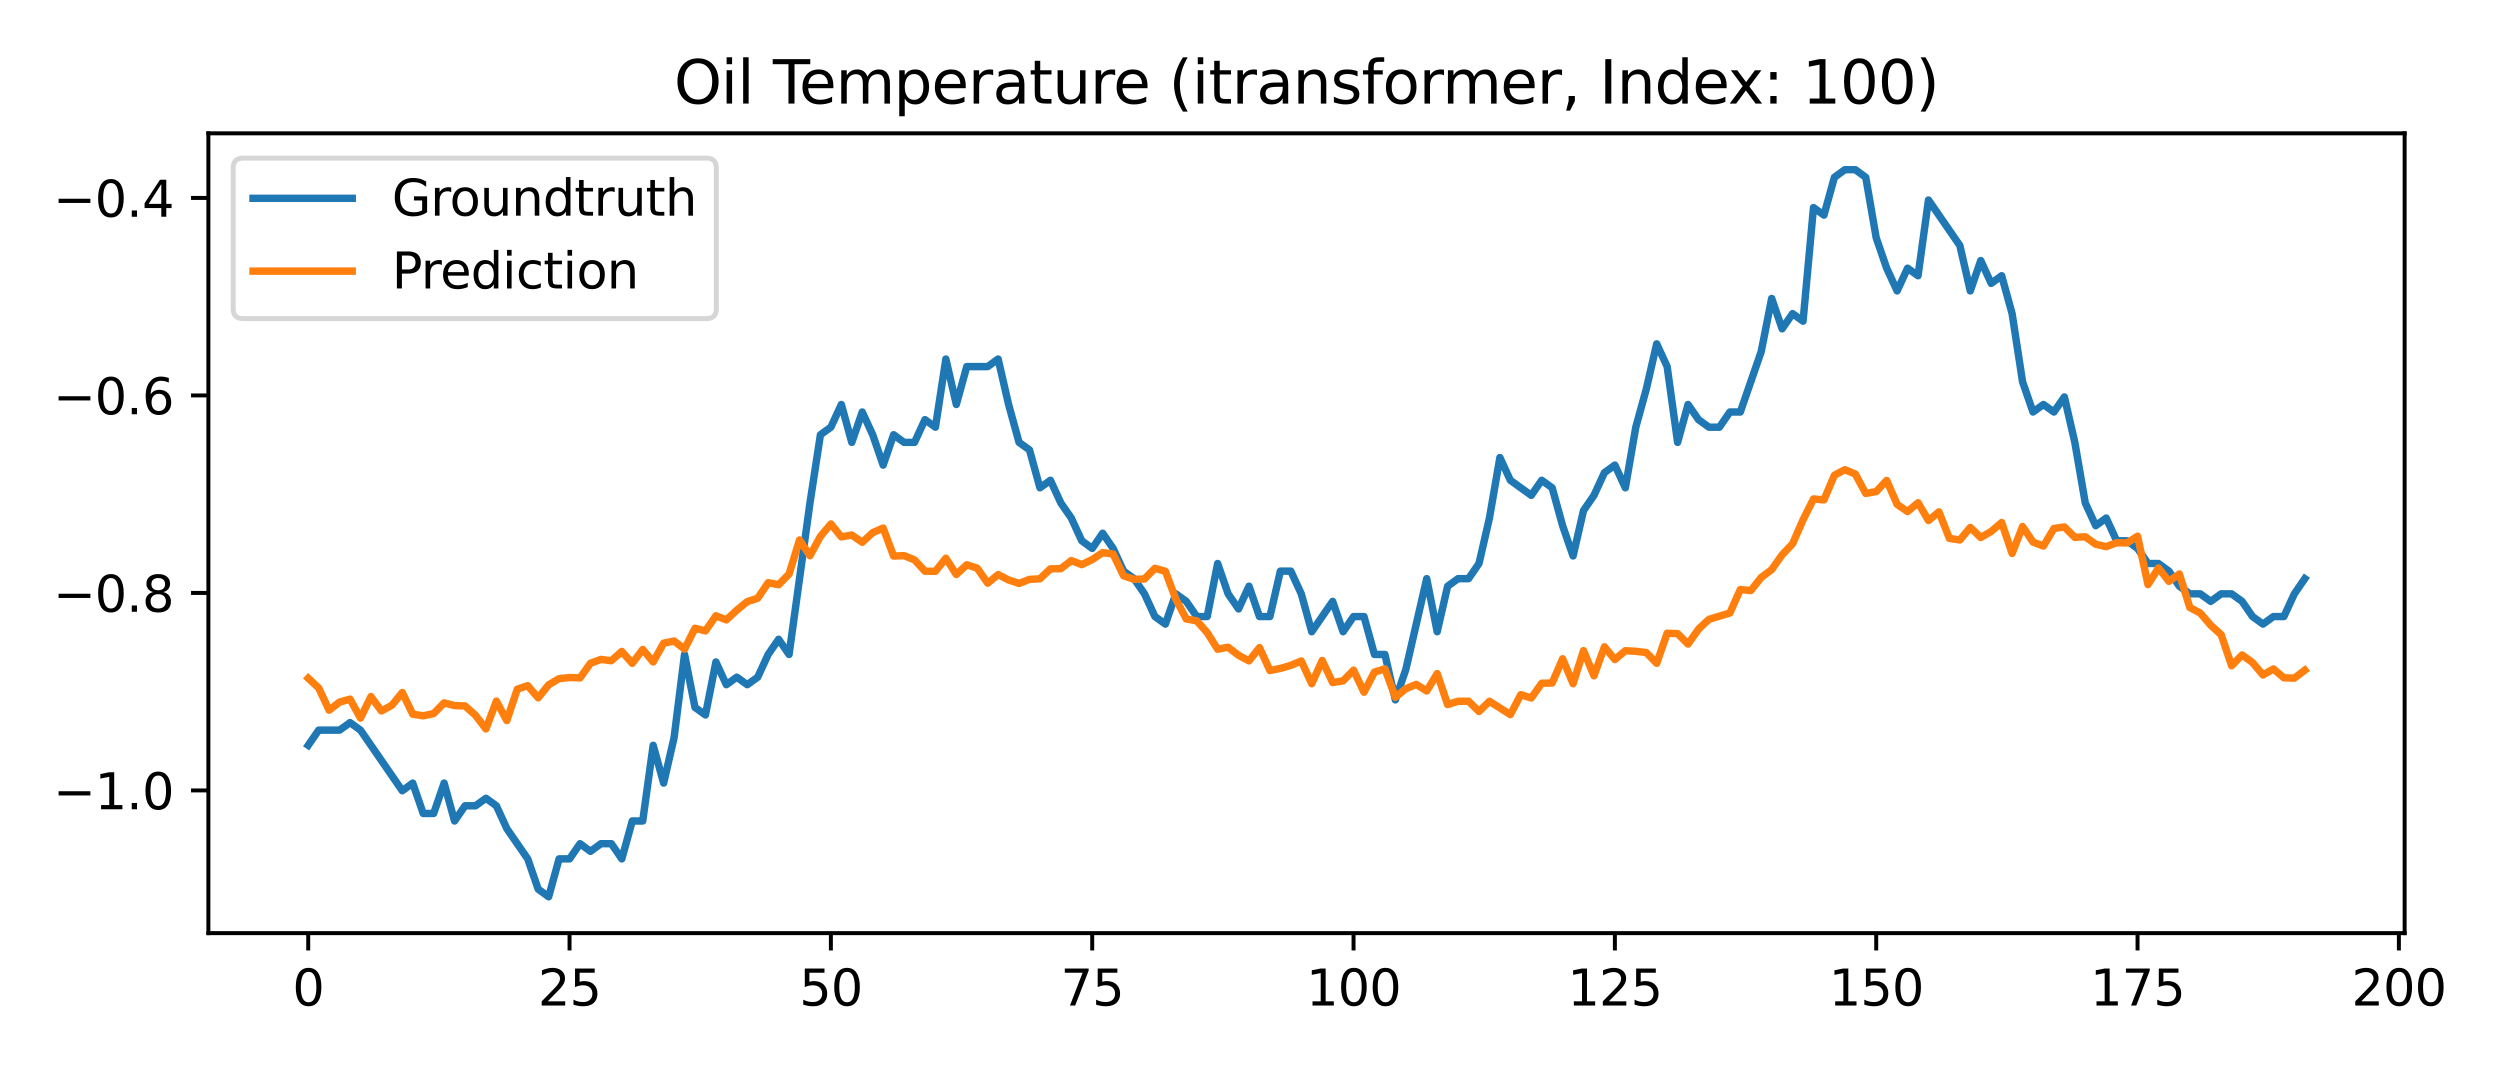 <?xml version="1.0" encoding="utf-8" standalone="no"?>
<!DOCTYPE svg PUBLIC "-//W3C//DTD SVG 1.1//EN"
  "http://www.w3.org/Graphics/SVG/1.1/DTD/svg11.dtd">
<svg xmlns:xlink="http://www.w3.org/1999/xlink" width="504pt" height="216pt" viewBox="0 0 504 216" xmlns="http://www.w3.org/2000/svg" version="1.1">
 <defs>
  <style type="text/css">*{stroke-linejoin: round; stroke-linecap: butt}</style>
 </defs>
 <g id="figure_1">
  <g id="patch_1">
   <path d="M 0 216 
L 504 216 
L 504 0 
L 0 0 
z
" style="fill: #ffffff"/>
  </g>
  <g id="axes_1">
   <g id="patch_2">
    <path d="M 42.01 188.12 
L 484.773 188.12 
L 484.773 26.88 
L 42.01 26.88 
z
" style="fill: #ffffff"/>
   </g>
   <g id="matplotlib.axis_1">
    <g id="xtick_1">
     <g id="line2d_1">
      <defs>
       <path id="m52416d3e7c" d="M 0 0 
L 0 3.5 
" style="stroke: #000000; stroke-width: 0.8"/>
      </defs>
      <g>
       <use xlink:href="#m52416d3e7c" x="62.136" y="188.12" style="stroke: #000000; stroke-width: 0.8"/>
      </g>
     </g>
     <g id="text_1">
      <!-- 0 -->
      <g transform="translate(58.954 202.718) scale(0.1 -0.1)">
       <defs>
        <path id="DejaVuSans-30" d="M 2034 4250 
Q 1547 4250 1301 3770 
Q 1056 3291 1056 2328 
Q 1056 1369 1301 889 
Q 1547 409 2034 409 
Q 2525 409 2770 889 
Q 3016 1369 3016 2328 
Q 3016 3291 2770 3770 
Q 2525 4250 2034 4250 
z
M 2034 4750 
Q 2819 4750 3233 4129 
Q 3647 3509 3647 2328 
Q 3647 1150 3233 529 
Q 2819 -91 2034 -91 
Q 1250 -91 836 529 
Q 422 1150 422 2328 
Q 422 3509 836 4129 
Q 1250 4750 2034 4750 
z
" transform="scale(0.016)"/>
       </defs>
       <use xlink:href="#DejaVuSans-30"/>
      </g>
     </g>
    </g>
    <g id="xtick_2">
     <g id="line2d_2">
      <g>
       <use xlink:href="#m52416d3e7c" x="114.82" y="188.12" style="stroke: #000000; stroke-width: 0.8"/>
      </g>
     </g>
     <g id="text_2">
      <!-- 25 -->
      <g transform="translate(108.458 202.718) scale(0.1 -0.1)">
       <defs>
        <path id="DejaVuSans-32" d="M 1228 531 
L 3431 531 
L 3431 0 
L 469 0 
L 469 531 
Q 828 903 1448 1529 
Q 2069 2156 2228 2338 
Q 2531 2678 2651 2914 
Q 2772 3150 2772 3378 
Q 2772 3750 2511 3984 
Q 2250 4219 1831 4219 
Q 1534 4219 1204 4116 
Q 875 4013 500 3803 
L 500 4441 
Q 881 4594 1212 4672 
Q 1544 4750 1819 4750 
Q 2544 4750 2975 4387 
Q 3406 4025 3406 3419 
Q 3406 3131 3298 2873 
Q 3191 2616 2906 2266 
Q 2828 2175 2409 1742 
Q 1991 1309 1228 531 
z
" transform="scale(0.016)"/>
        <path id="DejaVuSans-35" d="M 691 4666 
L 3169 4666 
L 3169 4134 
L 1269 4134 
L 1269 2991 
Q 1406 3038 1543 3061 
Q 1681 3084 1819 3084 
Q 2600 3084 3056 2656 
Q 3513 2228 3513 1497 
Q 3513 744 3044 326 
Q 2575 -91 1722 -91 
Q 1428 -91 1123 -41 
Q 819 9 494 109 
L 494 744 
Q 775 591 1075 516 
Q 1375 441 1709 441 
Q 2250 441 2565 725 
Q 2881 1009 2881 1497 
Q 2881 1984 2565 2268 
Q 2250 2553 1709 2553 
Q 1456 2553 1204 2497 
Q 953 2441 691 2322 
L 691 4666 
z
" transform="scale(0.016)"/>
       </defs>
       <use xlink:href="#DejaVuSans-32"/>
       <use xlink:href="#DejaVuSans-35" x="63.623"/>
      </g>
     </g>
    </g>
    <g id="xtick_3">
     <g id="line2d_3">
      <g>
       <use xlink:href="#m52416d3e7c" x="167.505" y="188.12" style="stroke: #000000; stroke-width: 0.8"/>
      </g>
     </g>
     <g id="text_3">
      <!-- 50 -->
      <g transform="translate(161.143 202.718) scale(0.1 -0.1)">
       <use xlink:href="#DejaVuSans-35"/>
       <use xlink:href="#DejaVuSans-30" x="63.623"/>
      </g>
     </g>
    </g>
    <g id="xtick_4">
     <g id="line2d_4">
      <g>
       <use xlink:href="#m52416d3e7c" x="220.19" y="188.12" style="stroke: #000000; stroke-width: 0.8"/>
      </g>
     </g>
     <g id="text_4">
      <!-- 75 -->
      <g transform="translate(213.827 202.718) scale(0.1 -0.1)">
       <defs>
        <path id="DejaVuSans-37" d="M 525 4666 
L 3525 4666 
L 3525 4397 
L 1831 0 
L 1172 0 
L 2766 4134 
L 525 4134 
L 525 4666 
z
" transform="scale(0.016)"/>
       </defs>
       <use xlink:href="#DejaVuSans-37"/>
       <use xlink:href="#DejaVuSans-35" x="63.623"/>
      </g>
     </g>
    </g>
    <g id="xtick_5">
     <g id="line2d_5">
      <g>
       <use xlink:href="#m52416d3e7c" x="272.875" y="188.12" style="stroke: #000000; stroke-width: 0.8"/>
      </g>
     </g>
     <g id="text_5">
      <!-- 100 -->
      <g transform="translate(263.331 202.718) scale(0.1 -0.1)">
       <defs>
        <path id="DejaVuSans-31" d="M 794 531 
L 1825 531 
L 1825 4091 
L 703 3866 
L 703 4441 
L 1819 4666 
L 2450 4666 
L 2450 531 
L 3481 531 
L 3481 0 
L 794 0 
L 794 531 
z
" transform="scale(0.016)"/>
       </defs>
       <use xlink:href="#DejaVuSans-31"/>
       <use xlink:href="#DejaVuSans-30" x="63.623"/>
       <use xlink:href="#DejaVuSans-30" x="127.246"/>
      </g>
     </g>
    </g>
    <g id="xtick_6">
     <g id="line2d_6">
      <g>
       <use xlink:href="#m52416d3e7c" x="325.559" y="188.12" style="stroke: #000000; stroke-width: 0.8"/>
      </g>
     </g>
     <g id="text_6">
      <!-- 125 -->
      <g transform="translate(316.015 202.718) scale(0.1 -0.1)">
       <use xlink:href="#DejaVuSans-31"/>
       <use xlink:href="#DejaVuSans-32" x="63.623"/>
       <use xlink:href="#DejaVuSans-35" x="127.246"/>
      </g>
     </g>
    </g>
    <g id="xtick_7">
     <g id="line2d_7">
      <g>
       <use xlink:href="#m52416d3e7c" x="378.244" y="188.12" style="stroke: #000000; stroke-width: 0.8"/>
      </g>
     </g>
     <g id="text_7">
      <!-- 150 -->
      <g transform="translate(368.7 202.718) scale(0.1 -0.1)">
       <use xlink:href="#DejaVuSans-31"/>
       <use xlink:href="#DejaVuSans-35" x="63.623"/>
       <use xlink:href="#DejaVuSans-30" x="127.246"/>
      </g>
     </g>
    </g>
    <g id="xtick_8">
     <g id="line2d_8">
      <g>
       <use xlink:href="#m52416d3e7c" x="430.929" y="188.12" style="stroke: #000000; stroke-width: 0.8"/>
      </g>
     </g>
     <g id="text_8">
      <!-- 175 -->
      <g transform="translate(421.385 202.718) scale(0.1 -0.1)">
       <use xlink:href="#DejaVuSans-31"/>
       <use xlink:href="#DejaVuSans-37" x="63.623"/>
       <use xlink:href="#DejaVuSans-35" x="127.246"/>
      </g>
     </g>
    </g>
    <g id="xtick_9">
     <g id="line2d_9">
      <g>
       <use xlink:href="#m52416d3e7c" x="483.613" y="188.12" style="stroke: #000000; stroke-width: 0.8"/>
      </g>
     </g>
     <g id="text_9">
      <!-- 200 -->
      <g transform="translate(474.07 202.718) scale(0.1 -0.1)">
       <use xlink:href="#DejaVuSans-32"/>
       <use xlink:href="#DejaVuSans-30" x="63.623"/>
       <use xlink:href="#DejaVuSans-30" x="127.246"/>
      </g>
     </g>
    </g>
   </g>
   <g id="matplotlib.axis_2">
    <g id="ytick_1">
     <g id="line2d_10">
      <defs>
       <path id="m9d17f0d1db" d="M 0 0 
L -3.5 0 
" style="stroke: #000000; stroke-width: 0.8"/>
      </defs>
      <g>
       <use xlink:href="#m9d17f0d1db" x="42.01" y="159.35" style="stroke: #000000; stroke-width: 0.8"/>
      </g>
     </g>
     <g id="text_10">
      <!-- −1.0 -->
      <g transform="translate(10.727 163.149) scale(0.1 -0.1)">
       <defs>
        <path id="DejaVuSans-2212" d="M 678 2272 
L 4684 2272 
L 4684 1741 
L 678 1741 
L 678 2272 
z
" transform="scale(0.016)"/>
        <path id="DejaVuSans-2e" d="M 684 794 
L 1344 794 
L 1344 0 
L 684 0 
L 684 794 
z
" transform="scale(0.016)"/>
       </defs>
       <use xlink:href="#DejaVuSans-2212"/>
       <use xlink:href="#DejaVuSans-31" x="83.789"/>
       <use xlink:href="#DejaVuSans-2e" x="147.412"/>
       <use xlink:href="#DejaVuSans-30" x="179.199"/>
      </g>
     </g>
    </g>
    <g id="ytick_2">
     <g id="line2d_11">
      <g>
       <use xlink:href="#m9d17f0d1db" x="42.01" y="119.534" style="stroke: #000000; stroke-width: 0.8"/>
      </g>
     </g>
     <g id="text_11">
      <!-- −0.8 -->
      <g transform="translate(10.727 123.333) scale(0.1 -0.1)">
       <defs>
        <path id="DejaVuSans-38" d="M 2034 2216 
Q 1584 2216 1326 1975 
Q 1069 1734 1069 1313 
Q 1069 891 1326 650 
Q 1584 409 2034 409 
Q 2484 409 2743 651 
Q 3003 894 3003 1313 
Q 3003 1734 2745 1975 
Q 2488 2216 2034 2216 
z
M 1403 2484 
Q 997 2584 770 2862 
Q 544 3141 544 3541 
Q 544 4100 942 4425 
Q 1341 4750 2034 4750 
Q 2731 4750 3128 4425 
Q 3525 4100 3525 3541 
Q 3525 3141 3298 2862 
Q 3072 2584 2669 2484 
Q 3125 2378 3379 2068 
Q 3634 1759 3634 1313 
Q 3634 634 3220 271 
Q 2806 -91 2034 -91 
Q 1263 -91 848 271 
Q 434 634 434 1313 
Q 434 1759 690 2068 
Q 947 2378 1403 2484 
z
M 1172 3481 
Q 1172 3119 1398 2916 
Q 1625 2713 2034 2713 
Q 2441 2713 2670 2916 
Q 2900 3119 2900 3481 
Q 2900 3844 2670 4047 
Q 2441 4250 2034 4250 
Q 1625 4250 1398 4047 
Q 1172 3844 1172 3481 
z
" transform="scale(0.016)"/>
       </defs>
       <use xlink:href="#DejaVuSans-2212"/>
       <use xlink:href="#DejaVuSans-30" x="83.789"/>
       <use xlink:href="#DejaVuSans-2e" x="147.412"/>
       <use xlink:href="#DejaVuSans-38" x="179.199"/>
      </g>
     </g>
    </g>
    <g id="ytick_3">
     <g id="line2d_12">
      <g>
       <use xlink:href="#m9d17f0d1db" x="42.01" y="79.717" style="stroke: #000000; stroke-width: 0.8"/>
      </g>
     </g>
     <g id="text_12">
      <!-- −0.6 -->
      <g transform="translate(10.727 83.517) scale(0.1 -0.1)">
       <defs>
        <path id="DejaVuSans-36" d="M 2113 2584 
Q 1688 2584 1439 2293 
Q 1191 2003 1191 1497 
Q 1191 994 1439 701 
Q 1688 409 2113 409 
Q 2538 409 2786 701 
Q 3034 994 3034 1497 
Q 3034 2003 2786 2293 
Q 2538 2584 2113 2584 
z
M 3366 4563 
L 3366 3988 
Q 3128 4100 2886 4159 
Q 2644 4219 2406 4219 
Q 1781 4219 1451 3797 
Q 1122 3375 1075 2522 
Q 1259 2794 1537 2939 
Q 1816 3084 2150 3084 
Q 2853 3084 3261 2657 
Q 3669 2231 3669 1497 
Q 3669 778 3244 343 
Q 2819 -91 2113 -91 
Q 1303 -91 875 529 
Q 447 1150 447 2328 
Q 447 3434 972 4092 
Q 1497 4750 2381 4750 
Q 2619 4750 2861 4703 
Q 3103 4656 3366 4563 
z
" transform="scale(0.016)"/>
       </defs>
       <use xlink:href="#DejaVuSans-2212"/>
       <use xlink:href="#DejaVuSans-30" x="83.789"/>
       <use xlink:href="#DejaVuSans-2e" x="147.412"/>
       <use xlink:href="#DejaVuSans-36" x="179.199"/>
      </g>
     </g>
    </g>
    <g id="ytick_4">
     <g id="line2d_13">
      <g>
       <use xlink:href="#m9d17f0d1db" x="42.01" y="39.901" style="stroke: #000000; stroke-width: 0.8"/>
      </g>
     </g>
     <g id="text_13">
      <!-- −0.4 -->
      <g transform="translate(10.727 43.7) scale(0.1 -0.1)">
       <defs>
        <path id="DejaVuSans-34" d="M 2419 4116 
L 825 1625 
L 2419 1625 
L 2419 4116 
z
M 2253 4666 
L 3047 4666 
L 3047 1625 
L 3713 1625 
L 3713 1100 
L 3047 1100 
L 3047 0 
L 2419 0 
L 2419 1100 
L 313 1100 
L 313 1709 
L 2253 4666 
z
" transform="scale(0.016)"/>
       </defs>
       <use xlink:href="#DejaVuSans-2212"/>
       <use xlink:href="#DejaVuSans-30" x="83.789"/>
       <use xlink:href="#DejaVuSans-2e" x="147.412"/>
       <use xlink:href="#DejaVuSans-34" x="179.199"/>
      </g>
     </g>
    </g>
   </g>
   <g id="line2d_14">
    <path d="M 62.136 150.255 
L 64.243 147.195 
L 68.458 147.195 
L 70.565 145.676 
L 72.673 147.195 
L 81.102 159.413 
L 83.209 157.873 
L 85.317 163.993 
L 87.424 163.993 
L 89.532 157.873 
L 91.639 165.512 
L 93.746 162.452 
L 95.854 162.452 
L 97.961 160.933 
L 100.069 162.452 
L 102.176 167.053 
L 106.391 173.151 
L 108.498 179.25 
L 110.606 180.791 
L 112.713 173.151 
L 114.82 173.151 
L 116.928 170.091 
L 119.035 171.632 
L 121.142 170.091 
L 123.25 170.091 
L 125.357 173.151 
L 127.465 165.512 
L 129.572 165.512 
L 131.679 150.255 
L 133.787 157.873 
L 135.894 148.714 
L 138.002 131.938 
L 140.109 142.615 
L 142.216 144.135 
L 144.324 133.457 
L 146.431 138.036 
L 148.539 136.517 
L 150.646 138.036 
L 152.753 136.517 
L 154.861 131.938 
L 156.968 128.877 
L 159.075 131.938 
L 163.29 101.401 
L 165.398 87.642 
L 167.505 86.123 
L 169.612 81.543 
L 171.72 89.183 
L 173.827 83.062 
L 175.935 87.642 
L 178.042 93.762 
L 180.149 87.642 
L 182.257 89.183 
L 184.364 89.183 
L 186.472 84.603 
L 188.579 86.123 
L 190.686 72.385 
L 192.794 81.543 
L 194.901 73.904 
L 199.116 73.904 
L 201.223 72.385 
L 203.331 81.543 
L 205.438 89.183 
L 207.545 90.702 
L 209.653 98.341 
L 211.76 96.822 
L 213.868 101.401 
L 215.975 104.44 
L 218.082 109.019 
L 220.19 110.56 
L 222.297 107.5 
L 224.405 110.56 
L 226.512 115.139 
L 228.619 116.659 
L 230.727 119.719 
L 232.834 124.298 
L 234.941 125.817 
L 237.049 119.719 
L 239.156 121.238 
L 241.264 124.298 
L 243.371 124.298 
L 245.478 113.599 
L 247.586 119.719 
L 249.693 122.757 
L 251.801 118.178 
L 253.908 124.298 
L 256.015 124.298 
L 258.123 115.139 
L 260.23 115.139 
L 262.338 119.719 
L 264.445 127.358 
L 268.66 121.238 
L 270.767 127.358 
L 272.875 124.298 
L 274.982 124.298 
L 277.089 131.938 
L 279.197 131.938 
L 281.304 141.096 
L 283.411 134.976 
L 287.626 116.659 
L 289.734 127.358 
L 291.841 118.178 
L 293.948 116.659 
L 296.056 116.659 
L 298.163 113.599 
L 300.271 104.44 
L 302.378 92.243 
L 304.485 96.822 
L 308.7 99.861 
L 310.808 96.822 
L 312.915 98.341 
L 315.022 105.981 
L 317.13 112.079 
L 319.237 102.921 
L 321.344 99.861 
L 323.452 95.281 
L 325.559 93.762 
L 327.667 98.341 
L 329.774 86.123 
L 331.881 78.483 
L 333.989 69.324 
L 336.096 73.904 
L 338.204 89.183 
L 340.311 81.543 
L 342.418 84.603 
L 344.526 86.123 
L 346.633 86.123 
L 348.741 83.062 
L 350.848 83.062 
L 355.063 70.865 
L 357.17 60.166 
L 359.277 66.286 
L 361.385 63.226 
L 363.492 64.745 
L 365.6 41.849 
L 367.707 43.368 
L 369.814 35.75 
L 371.922 34.209 
L 374.029 34.209 
L 376.137 35.75 
L 378.244 47.947 
L 380.351 54.067 
L 382.459 58.647 
L 384.566 54.067 
L 386.674 55.587 
L 388.781 40.329 
L 395.103 49.488 
L 397.21 58.647 
L 399.318 52.526 
L 401.425 57.127 
L 403.533 55.587 
L 405.64 63.226 
L 407.747 76.964 
L 409.855 83.062 
L 411.962 81.543 
L 414.07 83.062 
L 416.177 80.024 
L 418.284 89.183 
L 420.392 101.401 
L 422.499 105.981 
L 424.607 104.44 
L 426.714 109.019 
L 428.821 109.019 
L 430.929 110.56 
L 433.036 113.599 
L 435.143 113.599 
L 437.251 115.139 
L 439.358 118.178 
L 441.466 119.719 
L 443.573 119.719 
L 445.68 121.238 
L 447.788 119.719 
L 449.895 119.719 
L 452.003 121.238 
L 454.11 124.298 
L 456.217 125.817 
L 458.325 124.298 
L 460.432 124.298 
L 462.54 119.719 
L 464.647 116.659 
L 464.647 116.659 
" clip-path="url(#p6eba318850)" style="fill: none; stroke: #1f77b4; stroke-width: 1.5; stroke-linecap: square"/>
   </g>
   <g id="line2d_15">
    <path d="M 62.136 136.73 
L 64.243 138.69 
L 66.35 143.172 
L 68.458 141.541 
L 70.565 140.948 
L 72.673 144.766 
L 74.78 140.431 
L 76.887 143.325 
L 78.995 142.191 
L 81.102 139.614 
L 83.209 143.979 
L 85.317 144.311 
L 87.424 143.858 
L 89.532 141.701 
L 91.639 142.245 
L 93.746 142.316 
L 95.854 144.191 
L 97.961 146.95 
L 100.069 141.346 
L 102.176 145.268 
L 104.283 138.942 
L 106.391 138.237 
L 108.498 140.678 
L 110.606 138.058 
L 112.713 136.82 
L 114.82 136.591 
L 116.928 136.662 
L 119.035 133.72 
L 121.142 132.939 
L 123.25 133.199 
L 125.357 131.328 
L 127.465 133.734 
L 129.572 130.939 
L 131.679 133.443 
L 133.787 129.67 
L 135.894 129.229 
L 138.002 130.866 
L 140.109 126.661 
L 142.216 127.185 
L 144.324 124.147 
L 146.431 124.969 
L 148.539 123.01 
L 150.646 121.289 
L 152.753 120.6 
L 154.861 117.473 
L 156.968 117.875 
L 159.075 115.723 
L 161.183 108.852 
L 163.29 112.031 
L 165.398 108.14 
L 167.505 105.632 
L 169.612 108.234 
L 171.72 107.867 
L 173.827 109.33 
L 175.935 107.38 
L 178.042 106.456 
L 180.149 112.104 
L 182.257 112.015 
L 184.364 112.876 
L 186.472 115.153 
L 188.579 115.174 
L 190.686 112.54 
L 192.794 115.817 
L 194.901 113.861 
L 197.008 114.543 
L 199.116 117.564 
L 201.223 115.834 
L 203.331 116.917 
L 205.438 117.62 
L 207.545 116.802 
L 209.653 116.686 
L 211.76 114.676 
L 213.868 114.649 
L 215.975 113.01 
L 218.082 113.832 
L 220.19 112.809 
L 222.297 111.405 
L 224.405 111.692 
L 226.512 116.074 
L 228.619 116.795 
L 230.727 116.718 
L 232.834 114.572 
L 234.941 115.17 
L 237.049 120.8 
L 239.156 124.79 
L 241.264 125.159 
L 243.371 127.543 
L 245.478 130.889 
L 247.586 130.482 
L 249.693 132.108 
L 251.801 133.234 
L 253.908 130.563 
L 256.015 135.172 
L 258.123 134.757 
L 260.23 134.137 
L 262.338 133.259 
L 264.445 137.836 
L 266.552 133.155 
L 268.66 137.601 
L 270.767 137.26 
L 272.875 135.107 
L 274.982 139.548 
L 277.089 135.496 
L 279.197 134.838 
L 281.304 140.579 
L 283.411 138.846 
L 285.519 137.975 
L 287.626 139.301 
L 289.734 135.801 
L 291.841 142.033 
L 293.948 141.379 
L 296.056 141.363 
L 298.163 143.437 
L 300.271 141.378 
L 304.485 144.066 
L 306.593 140.045 
L 308.7 140.715 
L 310.808 137.742 
L 312.915 137.7 
L 315.022 132.81 
L 317.13 137.83 
L 319.237 131.169 
L 321.344 136.24 
L 323.452 130.409 
L 325.559 132.969 
L 327.667 131.182 
L 329.774 131.301 
L 331.881 131.547 
L 333.989 133.723 
L 336.096 127.659 
L 338.204 127.738 
L 340.311 129.845 
L 342.418 126.831 
L 344.526 124.86 
L 348.741 123.58 
L 350.848 118.846 
L 352.955 119.063 
L 355.063 116.42 
L 357.17 114.835 
L 359.277 111.847 
L 361.385 109.623 
L 363.492 104.799 
L 365.6 100.586 
L 367.707 100.782 
L 369.814 95.813 
L 371.922 94.689 
L 374.029 95.567 
L 376.137 99.471 
L 378.244 99.105 
L 380.351 96.851 
L 382.459 101.681 
L 384.566 103.128 
L 386.674 101.354 
L 388.781 104.935 
L 390.888 103.196 
L 392.996 108.536 
L 395.103 108.857 
L 397.21 106.335 
L 399.318 108.363 
L 401.425 107.137 
L 403.533 105.345 
L 405.64 111.568 
L 407.747 106.153 
L 409.855 109.286 
L 411.962 110.08 
L 414.07 106.543 
L 416.177 106.232 
L 418.284 108.331 
L 420.392 108.215 
L 422.499 109.723 
L 424.607 110.204 
L 426.714 109.412 
L 428.821 109.455 
L 430.929 108.099 
L 433.036 117.856 
L 435.143 114.489 
L 437.251 117.199 
L 439.358 115.712 
L 441.466 122.471 
L 443.573 123.593 
L 445.68 126.048 
L 447.788 127.954 
L 449.895 134.211 
L 452.003 132.039 
L 454.11 133.572 
L 456.217 136.074 
L 458.325 134.855 
L 460.432 136.641 
L 462.54 136.715 
L 464.647 135.115 
L 464.647 135.115 
" clip-path="url(#p6eba318850)" style="fill: none; stroke: #ff7f0e; stroke-width: 1.5; stroke-linecap: square"/>
   </g>
   <g id="patch_3">
    <path d="M 42.01 188.12 
L 42.01 26.88 
" style="fill: none; stroke: #000000; stroke-width: 0.8; stroke-linejoin: miter; stroke-linecap: square"/>
   </g>
   <g id="patch_4">
    <path d="M 484.773 188.12 
L 484.773 26.88 
" style="fill: none; stroke: #000000; stroke-width: 0.8; stroke-linejoin: miter; stroke-linecap: square"/>
   </g>
   <g id="patch_5">
    <path d="M 42.01 188.12 
L 484.773 188.12 
" style="fill: none; stroke: #000000; stroke-width: 0.8; stroke-linejoin: miter; stroke-linecap: square"/>
   </g>
   <g id="patch_6">
    <path d="M 42.01 26.88 
L 484.773 26.88 
" style="fill: none; stroke: #000000; stroke-width: 0.8; stroke-linejoin: miter; stroke-linecap: square"/>
   </g>
   <g id="text_14">
    <!-- Oil Temperature (itransformer, Index: 100) -->
    <g transform="translate(135.883 20.88) scale(0.12 -0.12)">
     <defs>
      <path id="DejaVuSans-4f" d="M 2522 4238 
Q 1834 4238 1429 3725 
Q 1025 3213 1025 2328 
Q 1025 1447 1429 934 
Q 1834 422 2522 422 
Q 3209 422 3611 934 
Q 4013 1447 4013 2328 
Q 4013 3213 3611 3725 
Q 3209 4238 2522 4238 
z
M 2522 4750 
Q 3503 4750 4090 4092 
Q 4678 3434 4678 2328 
Q 4678 1225 4090 567 
Q 3503 -91 2522 -91 
Q 1538 -91 948 565 
Q 359 1222 359 2328 
Q 359 3434 948 4092 
Q 1538 4750 2522 4750 
z
" transform="scale(0.016)"/>
      <path id="DejaVuSans-69" d="M 603 3500 
L 1178 3500 
L 1178 0 
L 603 0 
L 603 3500 
z
M 603 4863 
L 1178 4863 
L 1178 4134 
L 603 4134 
L 603 4863 
z
" transform="scale(0.016)"/>
      <path id="DejaVuSans-6c" d="M 603 4863 
L 1178 4863 
L 1178 0 
L 603 0 
L 603 4863 
z
" transform="scale(0.016)"/>
      <path id="DejaVuSans-20" transform="scale(0.016)"/>
      <path id="DejaVuSans-54" d="M -19 4666 
L 3928 4666 
L 3928 4134 
L 2272 4134 
L 2272 0 
L 1638 0 
L 1638 4134 
L -19 4134 
L -19 4666 
z
" transform="scale(0.016)"/>
      <path id="DejaVuSans-65" d="M 3597 1894 
L 3597 1613 
L 953 1613 
Q 991 1019 1311 708 
Q 1631 397 2203 397 
Q 2534 397 2845 478 
Q 3156 559 3463 722 
L 3463 178 
Q 3153 47 2828 -22 
Q 2503 -91 2169 -91 
Q 1331 -91 842 396 
Q 353 884 353 1716 
Q 353 2575 817 3079 
Q 1281 3584 2069 3584 
Q 2775 3584 3186 3129 
Q 3597 2675 3597 1894 
z
M 3022 2063 
Q 3016 2534 2758 2815 
Q 2500 3097 2075 3097 
Q 1594 3097 1305 2825 
Q 1016 2553 972 2059 
L 3022 2063 
z
" transform="scale(0.016)"/>
      <path id="DejaVuSans-6d" d="M 3328 2828 
Q 3544 3216 3844 3400 
Q 4144 3584 4550 3584 
Q 5097 3584 5394 3201 
Q 5691 2819 5691 2113 
L 5691 0 
L 5113 0 
L 5113 2094 
Q 5113 2597 4934 2840 
Q 4756 3084 4391 3084 
Q 3944 3084 3684 2787 
Q 3425 2491 3425 1978 
L 3425 0 
L 2847 0 
L 2847 2094 
Q 2847 2600 2669 2842 
Q 2491 3084 2119 3084 
Q 1678 3084 1418 2786 
Q 1159 2488 1159 1978 
L 1159 0 
L 581 0 
L 581 3500 
L 1159 3500 
L 1159 2956 
Q 1356 3278 1631 3431 
Q 1906 3584 2284 3584 
Q 2666 3584 2933 3390 
Q 3200 3197 3328 2828 
z
" transform="scale(0.016)"/>
      <path id="DejaVuSans-70" d="M 1159 525 
L 1159 -1331 
L 581 -1331 
L 581 3500 
L 1159 3500 
L 1159 2969 
Q 1341 3281 1617 3432 
Q 1894 3584 2278 3584 
Q 2916 3584 3314 3078 
Q 3713 2572 3713 1747 
Q 3713 922 3314 415 
Q 2916 -91 2278 -91 
Q 1894 -91 1617 61 
Q 1341 213 1159 525 
z
M 3116 1747 
Q 3116 2381 2855 2742 
Q 2594 3103 2138 3103 
Q 1681 3103 1420 2742 
Q 1159 2381 1159 1747 
Q 1159 1113 1420 752 
Q 1681 391 2138 391 
Q 2594 391 2855 752 
Q 3116 1113 3116 1747 
z
" transform="scale(0.016)"/>
      <path id="DejaVuSans-72" d="M 2631 2963 
Q 2534 3019 2420 3045 
Q 2306 3072 2169 3072 
Q 1681 3072 1420 2755 
Q 1159 2438 1159 1844 
L 1159 0 
L 581 0 
L 581 3500 
L 1159 3500 
L 1159 2956 
Q 1341 3275 1631 3429 
Q 1922 3584 2338 3584 
Q 2397 3584 2469 3576 
Q 2541 3569 2628 3553 
L 2631 2963 
z
" transform="scale(0.016)"/>
      <path id="DejaVuSans-61" d="M 2194 1759 
Q 1497 1759 1228 1600 
Q 959 1441 959 1056 
Q 959 750 1161 570 
Q 1363 391 1709 391 
Q 2188 391 2477 730 
Q 2766 1069 2766 1631 
L 2766 1759 
L 2194 1759 
z
M 3341 1997 
L 3341 0 
L 2766 0 
L 2766 531 
Q 2569 213 2275 61 
Q 1981 -91 1556 -91 
Q 1019 -91 701 211 
Q 384 513 384 1019 
Q 384 1609 779 1909 
Q 1175 2209 1959 2209 
L 2766 2209 
L 2766 2266 
Q 2766 2663 2505 2880 
Q 2244 3097 1772 3097 
Q 1472 3097 1187 3025 
Q 903 2953 641 2809 
L 641 3341 
Q 956 3463 1253 3523 
Q 1550 3584 1831 3584 
Q 2591 3584 2966 3190 
Q 3341 2797 3341 1997 
z
" transform="scale(0.016)"/>
      <path id="DejaVuSans-74" d="M 1172 4494 
L 1172 3500 
L 2356 3500 
L 2356 3053 
L 1172 3053 
L 1172 1153 
Q 1172 725 1289 603 
Q 1406 481 1766 481 
L 2356 481 
L 2356 0 
L 1766 0 
Q 1100 0 847 248 
Q 594 497 594 1153 
L 594 3053 
L 172 3053 
L 172 3500 
L 594 3500 
L 594 4494 
L 1172 4494 
z
" transform="scale(0.016)"/>
      <path id="DejaVuSans-75" d="M 544 1381 
L 544 3500 
L 1119 3500 
L 1119 1403 
Q 1119 906 1312 657 
Q 1506 409 1894 409 
Q 2359 409 2629 706 
Q 2900 1003 2900 1516 
L 2900 3500 
L 3475 3500 
L 3475 0 
L 2900 0 
L 2900 538 
Q 2691 219 2414 64 
Q 2138 -91 1772 -91 
Q 1169 -91 856 284 
Q 544 659 544 1381 
z
M 1991 3584 
L 1991 3584 
z
" transform="scale(0.016)"/>
      <path id="DejaVuSans-28" d="M 1984 4856 
Q 1566 4138 1362 3434 
Q 1159 2731 1159 2009 
Q 1159 1288 1364 580 
Q 1569 -128 1984 -844 
L 1484 -844 
Q 1016 -109 783 600 
Q 550 1309 550 2009 
Q 550 2706 781 3412 
Q 1013 4119 1484 4856 
L 1984 4856 
z
" transform="scale(0.016)"/>
      <path id="DejaVuSans-6e" d="M 3513 2113 
L 3513 0 
L 2938 0 
L 2938 2094 
Q 2938 2591 2744 2837 
Q 2550 3084 2163 3084 
Q 1697 3084 1428 2787 
Q 1159 2491 1159 1978 
L 1159 0 
L 581 0 
L 581 3500 
L 1159 3500 
L 1159 2956 
Q 1366 3272 1645 3428 
Q 1925 3584 2291 3584 
Q 2894 3584 3203 3211 
Q 3513 2838 3513 2113 
z
" transform="scale(0.016)"/>
      <path id="DejaVuSans-73" d="M 2834 3397 
L 2834 2853 
Q 2591 2978 2328 3040 
Q 2066 3103 1784 3103 
Q 1356 3103 1142 2972 
Q 928 2841 928 2578 
Q 928 2378 1081 2264 
Q 1234 2150 1697 2047 
L 1894 2003 
Q 2506 1872 2764 1633 
Q 3022 1394 3022 966 
Q 3022 478 2636 193 
Q 2250 -91 1575 -91 
Q 1294 -91 989 -36 
Q 684 19 347 128 
L 347 722 
Q 666 556 975 473 
Q 1284 391 1588 391 
Q 1994 391 2212 530 
Q 2431 669 2431 922 
Q 2431 1156 2273 1281 
Q 2116 1406 1581 1522 
L 1381 1569 
Q 847 1681 609 1914 
Q 372 2147 372 2553 
Q 372 3047 722 3315 
Q 1072 3584 1716 3584 
Q 2034 3584 2315 3537 
Q 2597 3491 2834 3397 
z
" transform="scale(0.016)"/>
      <path id="DejaVuSans-66" d="M 2375 4863 
L 2375 4384 
L 1825 4384 
Q 1516 4384 1395 4259 
Q 1275 4134 1275 3809 
L 1275 3500 
L 2222 3500 
L 2222 3053 
L 1275 3053 
L 1275 0 
L 697 0 
L 697 3053 
L 147 3053 
L 147 3500 
L 697 3500 
L 697 3744 
Q 697 4328 969 4595 
Q 1241 4863 1831 4863 
L 2375 4863 
z
" transform="scale(0.016)"/>
      <path id="DejaVuSans-6f" d="M 1959 3097 
Q 1497 3097 1228 2736 
Q 959 2375 959 1747 
Q 959 1119 1226 758 
Q 1494 397 1959 397 
Q 2419 397 2687 759 
Q 2956 1122 2956 1747 
Q 2956 2369 2687 2733 
Q 2419 3097 1959 3097 
z
M 1959 3584 
Q 2709 3584 3137 3096 
Q 3566 2609 3566 1747 
Q 3566 888 3137 398 
Q 2709 -91 1959 -91 
Q 1206 -91 779 398 
Q 353 888 353 1747 
Q 353 2609 779 3096 
Q 1206 3584 1959 3584 
z
" transform="scale(0.016)"/>
      <path id="DejaVuSans-2c" d="M 750 794 
L 1409 794 
L 1409 256 
L 897 -744 
L 494 -744 
L 750 256 
L 750 794 
z
" transform="scale(0.016)"/>
      <path id="DejaVuSans-49" d="M 628 4666 
L 1259 4666 
L 1259 0 
L 628 0 
L 628 4666 
z
" transform="scale(0.016)"/>
      <path id="DejaVuSans-64" d="M 2906 2969 
L 2906 4863 
L 3481 4863 
L 3481 0 
L 2906 0 
L 2906 525 
Q 2725 213 2448 61 
Q 2172 -91 1784 -91 
Q 1150 -91 751 415 
Q 353 922 353 1747 
Q 353 2572 751 3078 
Q 1150 3584 1784 3584 
Q 2172 3584 2448 3432 
Q 2725 3281 2906 2969 
z
M 947 1747 
Q 947 1113 1208 752 
Q 1469 391 1925 391 
Q 2381 391 2643 752 
Q 2906 1113 2906 1747 
Q 2906 2381 2643 2742 
Q 2381 3103 1925 3103 
Q 1469 3103 1208 2742 
Q 947 2381 947 1747 
z
" transform="scale(0.016)"/>
      <path id="DejaVuSans-78" d="M 3513 3500 
L 2247 1797 
L 3578 0 
L 2900 0 
L 1881 1375 
L 863 0 
L 184 0 
L 1544 1831 
L 300 3500 
L 978 3500 
L 1906 2253 
L 2834 3500 
L 3513 3500 
z
" transform="scale(0.016)"/>
      <path id="DejaVuSans-3a" d="M 750 794 
L 1409 794 
L 1409 0 
L 750 0 
L 750 794 
z
M 750 3309 
L 1409 3309 
L 1409 2516 
L 750 2516 
L 750 3309 
z
" transform="scale(0.016)"/>
      <path id="DejaVuSans-29" d="M 513 4856 
L 1013 4856 
Q 1481 4119 1714 3412 
Q 1947 2706 1947 2009 
Q 1947 1309 1714 600 
Q 1481 -109 1013 -844 
L 513 -844 
Q 928 -128 1133 580 
Q 1338 1288 1338 2009 
Q 1338 2731 1133 3434 
Q 928 4138 513 4856 
z
" transform="scale(0.016)"/>
     </defs>
     <use xlink:href="#DejaVuSans-4f"/>
     <use xlink:href="#DejaVuSans-69" x="78.711"/>
     <use xlink:href="#DejaVuSans-6c" x="106.494"/>
     <use xlink:href="#DejaVuSans-20" x="134.277"/>
     <use xlink:href="#DejaVuSans-54" x="166.064"/>
     <use xlink:href="#DejaVuSans-65" x="210.148"/>
     <use xlink:href="#DejaVuSans-6d" x="271.672"/>
     <use xlink:href="#DejaVuSans-70" x="369.084"/>
     <use xlink:href="#DejaVuSans-65" x="432.561"/>
     <use xlink:href="#DejaVuSans-72" x="494.084"/>
     <use xlink:href="#DejaVuSans-61" x="535.197"/>
     <use xlink:href="#DejaVuSans-74" x="596.477"/>
     <use xlink:href="#DejaVuSans-75" x="635.686"/>
     <use xlink:href="#DejaVuSans-72" x="699.064"/>
     <use xlink:href="#DejaVuSans-65" x="737.928"/>
     <use xlink:href="#DejaVuSans-20" x="799.451"/>
     <use xlink:href="#DejaVuSans-28" x="831.238"/>
     <use xlink:href="#DejaVuSans-69" x="870.252"/>
     <use xlink:href="#DejaVuSans-74" x="898.035"/>
     <use xlink:href="#DejaVuSans-72" x="937.244"/>
     <use xlink:href="#DejaVuSans-61" x="978.357"/>
     <use xlink:href="#DejaVuSans-6e" x="1039.637"/>
     <use xlink:href="#DejaVuSans-73" x="1103.016"/>
     <use xlink:href="#DejaVuSans-66" x="1155.115"/>
     <use xlink:href="#DejaVuSans-6f" x="1190.32"/>
     <use xlink:href="#DejaVuSans-72" x="1251.502"/>
     <use xlink:href="#DejaVuSans-6d" x="1290.865"/>
     <use xlink:href="#DejaVuSans-65" x="1388.277"/>
     <use xlink:href="#DejaVuSans-72" x="1449.801"/>
     <use xlink:href="#DejaVuSans-2c" x="1490.914"/>
     <use xlink:href="#DejaVuSans-20" x="1522.701"/>
     <use xlink:href="#DejaVuSans-49" x="1554.488"/>
     <use xlink:href="#DejaVuSans-6e" x="1583.98"/>
     <use xlink:href="#DejaVuSans-64" x="1647.359"/>
     <use xlink:href="#DejaVuSans-65" x="1710.836"/>
     <use xlink:href="#DejaVuSans-78" x="1770.609"/>
     <use xlink:href="#DejaVuSans-3a" x="1829.789"/>
     <use xlink:href="#DejaVuSans-20" x="1863.48"/>
     <use xlink:href="#DejaVuSans-31" x="1895.268"/>
     <use xlink:href="#DejaVuSans-30" x="1958.891"/>
     <use xlink:href="#DejaVuSans-30" x="2022.514"/>
     <use xlink:href="#DejaVuSans-29" x="2086.137"/>
    </g>
   </g>
   <g id="legend_1">
    <g id="patch_7">
     <path d="M 49.01 64.236 
L 142.413 64.236 
Q 144.413 64.236 144.413 62.236 
L 144.413 33.88 
Q 144.413 31.88 142.413 31.88 
L 49.01 31.88 
Q 47.01 31.88 47.01 33.88 
L 47.01 62.236 
Q 47.01 64.236 49.01 64.236 
z
" style="fill: #ffffff; opacity: 0.8; stroke: #cccccc; stroke-linejoin: miter"/>
    </g>
    <g id="line2d_16">
     <path d="M 51.01 39.978 
L 61.01 39.978 
L 71.01 39.978 
" style="fill: none; stroke: #1f77b4; stroke-width: 1.5; stroke-linecap: square"/>
    </g>
    <g id="text_15">
     <!-- Groundtruth -->
     <g transform="translate(79.01 43.478) scale(0.1 -0.1)">
      <defs>
       <path id="DejaVuSans-47" d="M 3809 666 
L 3809 1919 
L 2778 1919 
L 2778 2438 
L 4434 2438 
L 4434 434 
Q 4069 175 3628 42 
Q 3188 -91 2688 -91 
Q 1594 -91 976 548 
Q 359 1188 359 2328 
Q 359 3472 976 4111 
Q 1594 4750 2688 4750 
Q 3144 4750 3555 4637 
Q 3966 4525 4313 4306 
L 4313 3634 
Q 3963 3931 3569 4081 
Q 3175 4231 2741 4231 
Q 1884 4231 1454 3753 
Q 1025 3275 1025 2328 
Q 1025 1384 1454 906 
Q 1884 428 2741 428 
Q 3075 428 3337 486 
Q 3600 544 3809 666 
z
" transform="scale(0.016)"/>
       <path id="DejaVuSans-68" d="M 3513 2113 
L 3513 0 
L 2938 0 
L 2938 2094 
Q 2938 2591 2744 2837 
Q 2550 3084 2163 3084 
Q 1697 3084 1428 2787 
Q 1159 2491 1159 1978 
L 1159 0 
L 581 0 
L 581 4863 
L 1159 4863 
L 1159 2956 
Q 1366 3272 1645 3428 
Q 1925 3584 2291 3584 
Q 2894 3584 3203 3211 
Q 3513 2838 3513 2113 
z
" transform="scale(0.016)"/>
      </defs>
      <use xlink:href="#DejaVuSans-47"/>
      <use xlink:href="#DejaVuSans-72" x="77.49"/>
      <use xlink:href="#DejaVuSans-6f" x="116.354"/>
      <use xlink:href="#DejaVuSans-75" x="177.535"/>
      <use xlink:href="#DejaVuSans-6e" x="240.914"/>
      <use xlink:href="#DejaVuSans-64" x="304.293"/>
      <use xlink:href="#DejaVuSans-74" x="367.77"/>
      <use xlink:href="#DejaVuSans-72" x="406.979"/>
      <use xlink:href="#DejaVuSans-75" x="448.092"/>
      <use xlink:href="#DejaVuSans-74" x="511.471"/>
      <use xlink:href="#DejaVuSans-68" x="550.68"/>
     </g>
    </g>
    <g id="line2d_17">
     <path d="M 51.01 54.657 
L 61.01 54.657 
L 71.01 54.657 
" style="fill: none; stroke: #ff7f0e; stroke-width: 1.5; stroke-linecap: square"/>
    </g>
    <g id="text_16">
     <!-- Prediction -->
     <g transform="translate(79.01 58.157) scale(0.1 -0.1)">
      <defs>
       <path id="DejaVuSans-50" d="M 1259 4147 
L 1259 2394 
L 2053 2394 
Q 2494 2394 2734 2622 
Q 2975 2850 2975 3272 
Q 2975 3691 2734 3919 
Q 2494 4147 2053 4147 
L 1259 4147 
z
M 628 4666 
L 2053 4666 
Q 2838 4666 3239 4311 
Q 3641 3956 3641 3272 
Q 3641 2581 3239 2228 
Q 2838 1875 2053 1875 
L 1259 1875 
L 1259 0 
L 628 0 
L 628 4666 
z
" transform="scale(0.016)"/>
       <path id="DejaVuSans-63" d="M 3122 3366 
L 3122 2828 
Q 2878 2963 2633 3030 
Q 2388 3097 2138 3097 
Q 1578 3097 1268 2742 
Q 959 2388 959 1747 
Q 959 1106 1268 751 
Q 1578 397 2138 397 
Q 2388 397 2633 464 
Q 2878 531 3122 666 
L 3122 134 
Q 2881 22 2623 -34 
Q 2366 -91 2075 -91 
Q 1284 -91 818 406 
Q 353 903 353 1747 
Q 353 2603 823 3093 
Q 1294 3584 2113 3584 
Q 2378 3584 2631 3529 
Q 2884 3475 3122 3366 
z
" transform="scale(0.016)"/>
      </defs>
      <use xlink:href="#DejaVuSans-50"/>
      <use xlink:href="#DejaVuSans-72" x="58.553"/>
      <use xlink:href="#DejaVuSans-65" x="97.416"/>
      <use xlink:href="#DejaVuSans-64" x="158.939"/>
      <use xlink:href="#DejaVuSans-69" x="222.416"/>
      <use xlink:href="#DejaVuSans-63" x="250.199"/>
      <use xlink:href="#DejaVuSans-74" x="305.18"/>
      <use xlink:href="#DejaVuSans-69" x="344.389"/>
      <use xlink:href="#DejaVuSans-6f" x="372.172"/>
      <use xlink:href="#DejaVuSans-6e" x="433.354"/>
     </g>
    </g>
   </g>
  </g>
 </g>
 <defs>
  <clipPath id="p6eba318850">
   <rect x="42.01" y="26.88" width="442.763" height="161.24"/>
  </clipPath>
 </defs>
</svg>
